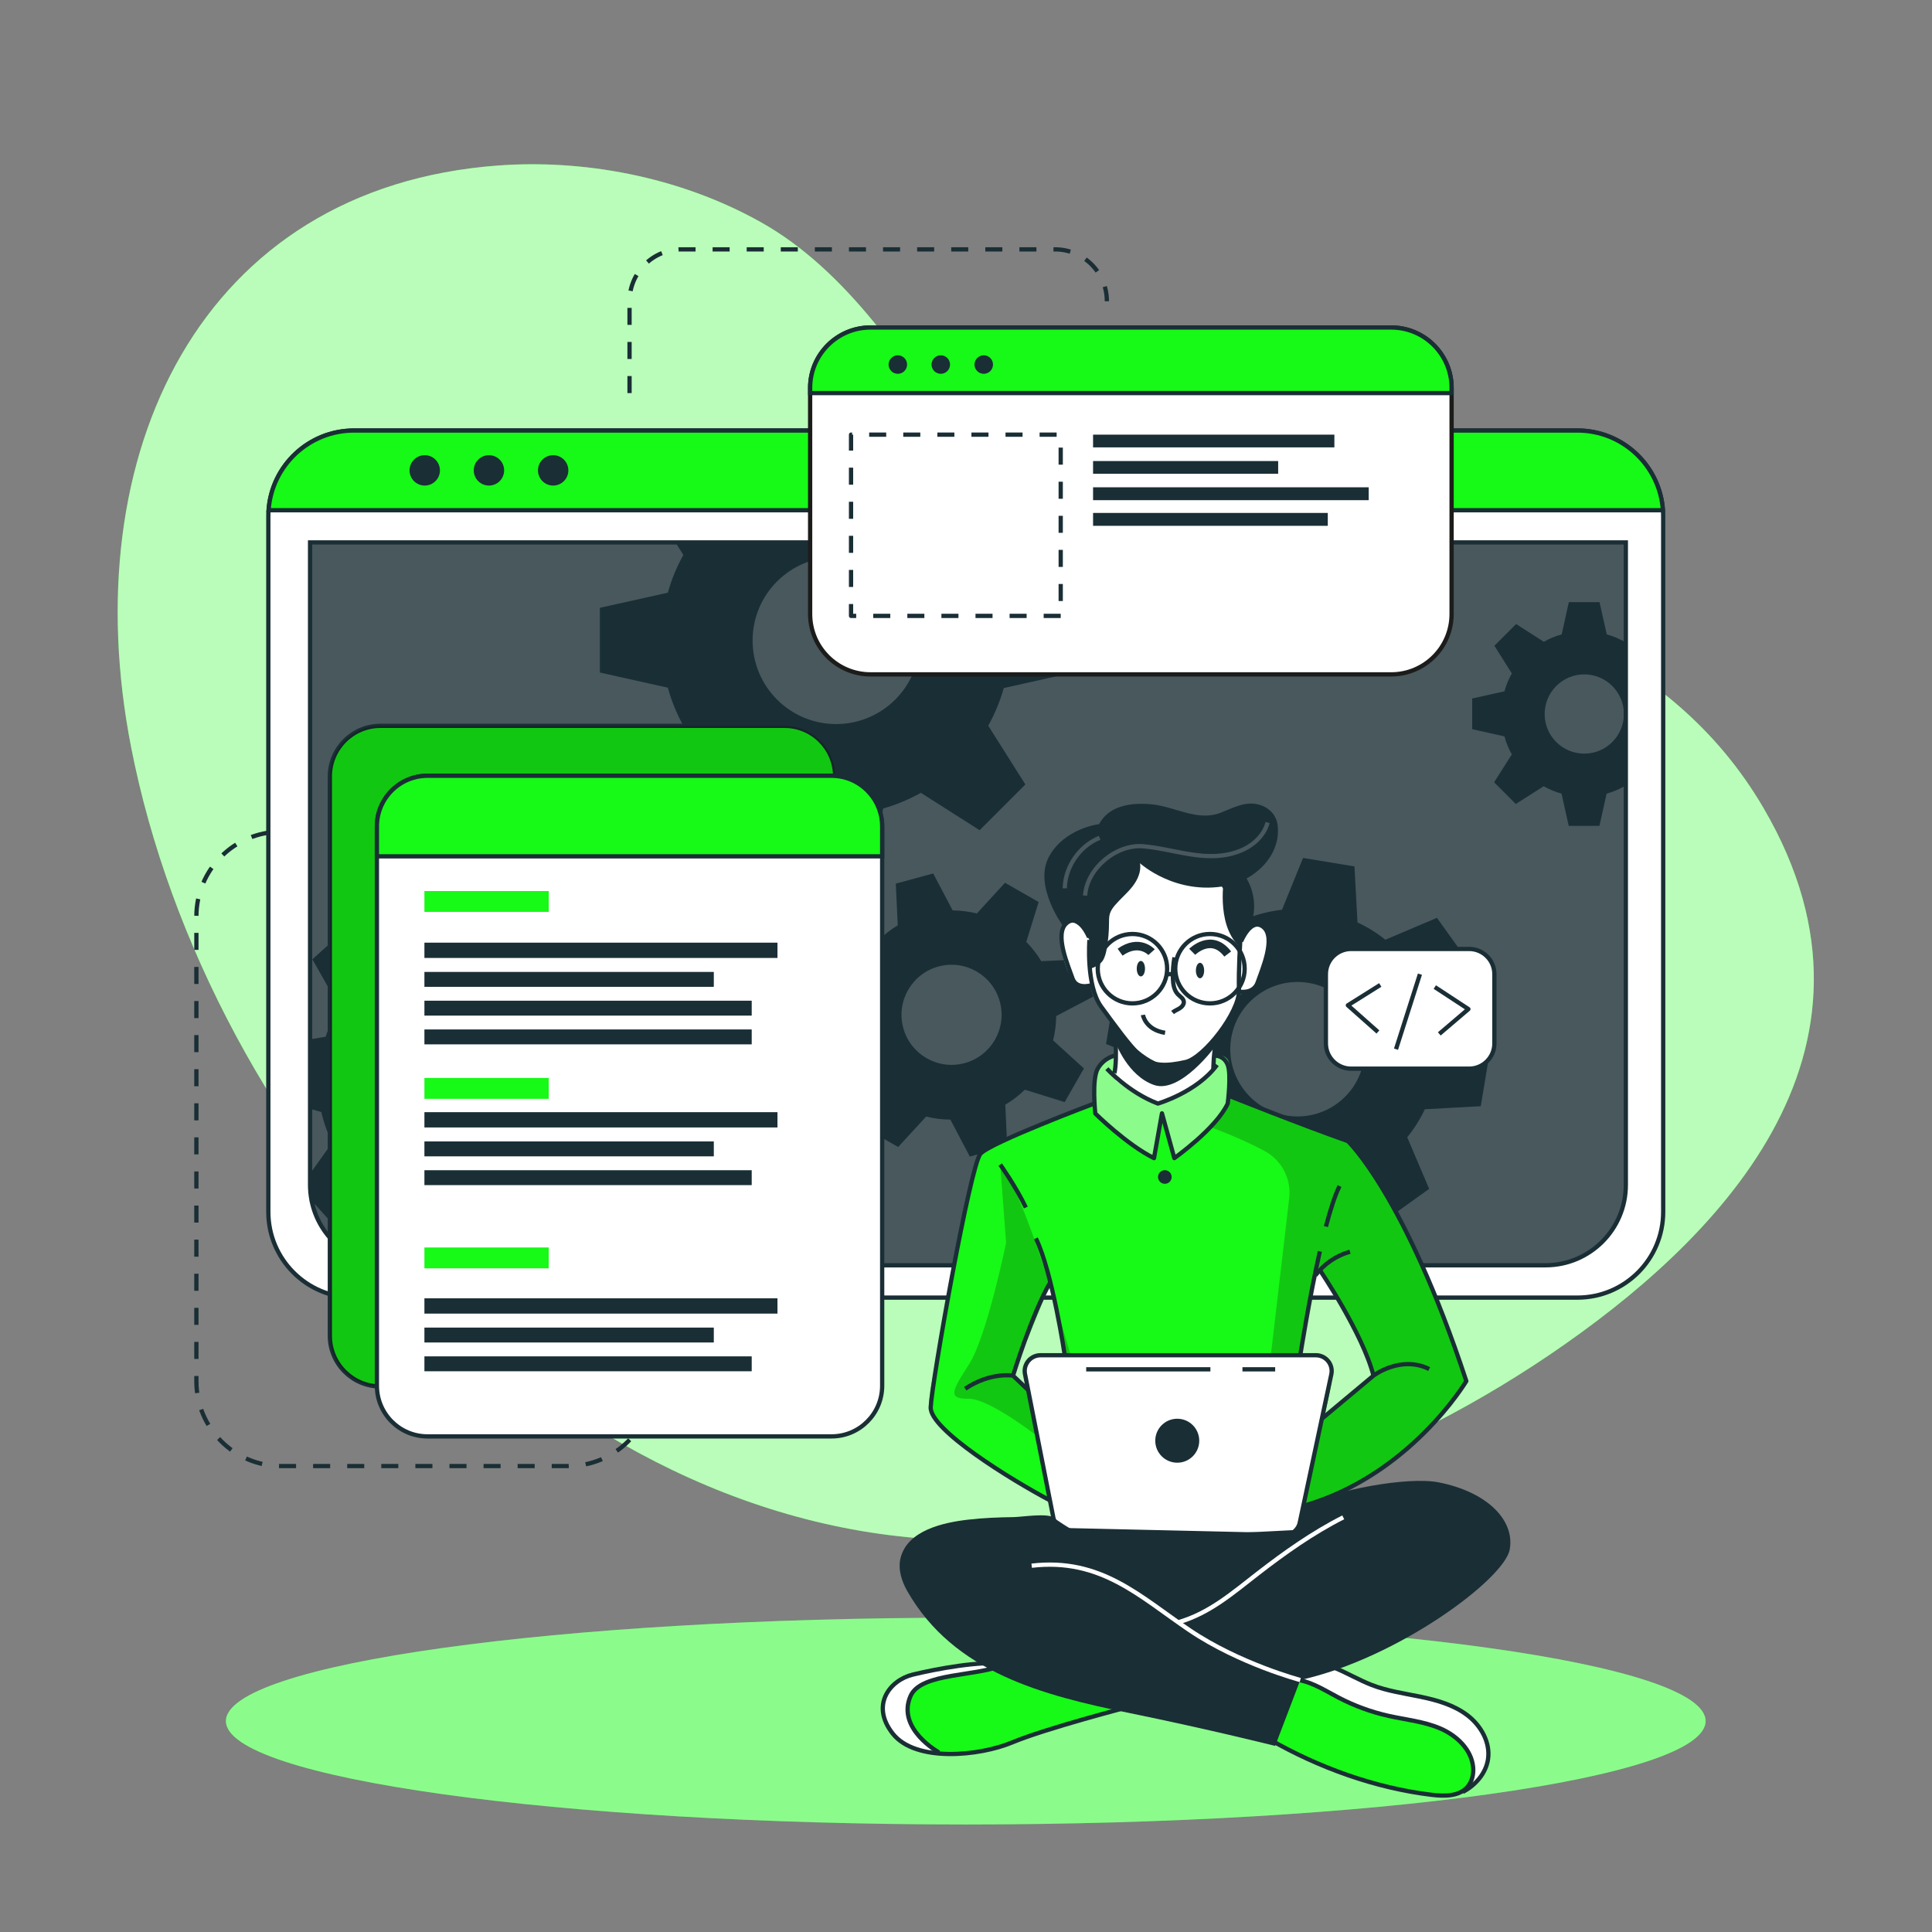 <svg xmlns:inkscape="http://www.inkscape.org/namespaces/inkscape" xmlns:sodipodi="http://sodipodi.sourceforge.net/DTD/sodipodi-0.dtd" xmlns="http://www.w3.org/2000/svg" xmlns:svg="http://www.w3.org/2000/svg" version="1.1" id="svg2" width="666.667" height="666.667" viewBox="0 0 666.667 666.667" sodipodi:docname="4136916.ai">
  <rect x="0" y="0" width="666.667" height="666.667" fill="#808080" stroke="none"/>
  <defs id="defs6">
    <clipPath clipPathUnits="userSpaceOnUse" id="clipPath16">
      <path d="M 0,500 H 500 V 0 H 0 Z" id="path14"/>
    </clipPath>
    <clipPath clipPathUnits="userSpaceOnUse" id="clipPath28">
      <path d="M 30.462,457.609 H 469.538 V 101.413 H 30.462 Z" id="path26"/>
    </clipPath>
    <clipPath clipPathUnits="userSpaceOnUse" id="clipPath44">
      <path d="M 0,500 H 500 V 0 H 0 Z" id="path42"/>
    </clipPath>
    <clipPath clipPathUnits="userSpaceOnUse" id="clipPath60">
      <path d="M 0,500 H 500 V 0 H 0 Z" id="path58"/>
    </clipPath>
    <clipPath clipPathUnits="userSpaceOnUse" id="clipPath72">
      <path d="M 58.478,81.365 H 441.522 V 27.838 H 58.478 Z" id="path70"/>
    </clipPath>
    <clipPath clipPathUnits="userSpaceOnUse" id="clipPath88">
      <path d="M 0,500 H 500 V 0 H 0 Z" id="path86"/>
    </clipPath>
    <clipPath clipPathUnits="userSpaceOnUse" id="clipPath108">
      <path d="M 80.26,359.725 H 420.877 V 172.594 H 80.26 Z" id="path106"/>
    </clipPath>
    <clipPath clipPathUnits="userSpaceOnUse" id="clipPath168">
      <path d="M 0,500 H 500 V 0 H 0 Z" id="path166"/>
    </clipPath>
    <clipPath clipPathUnits="userSpaceOnUse" id="clipPath184">
      <path d="M 85.389,312.23 H 216.186 V 141.216 H 85.389 Z" id="path182"/>
    </clipPath>
    <clipPath clipPathUnits="userSpaceOnUse" id="clipPath280">
      <path d="M 0,500 H 500 V 0 H 0 Z" id="path278"/>
    </clipPath>
    <clipPath clipPathUnits="userSpaceOnUse" id="clipPath328">
      <path d="m 282.677,229.181 h 35.94 v -28.857 h -35.94 z" id="path326"/>
    </clipPath>
    <clipPath clipPathUnits="userSpaceOnUse" id="clipPath344">
      <path d="m 313.333,218.382 h 66.252 V 107.928 h -66.252 z" id="path342"/>
    </clipPath>
    <clipPath clipPathUnits="userSpaceOnUse" id="clipPath360">
      <path d="m 247.043,198.649 h 30.825 v -71.472 h -30.825 z" id="path358"/>
    </clipPath>
    <clipPath clipPathUnits="userSpaceOnUse" id="clipPath432">
      <path d="m 280.341,287.753 h 48.352 v -20.014 h -48.352 z" id="path430"/>
    </clipPath>
    <clipPath clipPathUnits="userSpaceOnUse" id="clipPath448">
      <path d="M 275.074,283.802 H 285.21 V 269.617 H 275.074 Z" id="path446"/>
    </clipPath>
  </defs>
  <sodipodi:namedview id="namedview4" pagecolor="#ffffff" bordercolor="#000000" borderopacity="0.25" inkscape:showpageshadow="2" inkscape:pageopacity="0.0" inkscape:pagecheckerboard="0" inkscape:deskcolor="#d1d1d1"/>
  <g id="g8" inkscape:groupmode="layer" inkscape:label="4136916" transform="matrix(1.333,0,0,-1.333,0,666.667)">
    <g id="g10">
      <g id="g12" clip-path="url(#clipPath16)">
        <g id="g18" transform="translate(456.551,290.894)">
          <path d="m 0,0 c -48.744,83.474 -180.95,53.744 -207.955,94.349 -13.827,20.79 -29.296,44.889 -51.732,57.421 -21.39,11.947 -46.19,16.21 -67.812,14.627 -77.207,-5.651 -109.944,-74.731 -95.107,-150.59 19.792,-101.193 109.496,-204.56 216.064,-205.284 55.735,-0.377 108.947,19.545 150.688,47.711 0.313,0.21 0.625,0.421 0.935,0.633 C -13.22,-112.748 37.216,-63.731 0,0" style="fill:#17f917;fill-opacity:1;fill-rule:nonzero;stroke:none" id="path20"/>
        </g>
        <g id="g22">
          <g id="g24"/>
          <g id="g36">
            <g clip-path="url(#clipPath28)" opacity="0.7" id="g34">
              <g transform="translate(456.551,290.894)" id="g32">
                <path d="m 0,0 c -48.744,83.474 -180.95,53.744 -207.955,94.349 -13.827,20.79 -29.296,44.889 -51.732,57.421 -21.39,11.947 -46.19,16.21 -67.812,14.627 -77.207,-5.651 -109.944,-74.731 -95.107,-150.59 19.792,-101.193 109.496,-204.56 216.064,-205.284 55.735,-0.377 108.947,19.545 150.688,47.711 0.313,0.21 0.625,0.421 0.935,0.633 C -13.22,-112.748 37.216,-63.731 0,0" style="fill:#ffffff;fill-opacity:1;fill-rule:nonzero;stroke:none" id="path30"/>
              </g>
            </g>
          </g>
        </g>
      </g>
    </g>
    <g id="g38">
      <g id="g40" clip-path="url(#clipPath44)">
        <g id="g46" transform="translate(78.189,284.821)">
          <path d="m 0,0 h -5.419 c -12.113,0 -21.932,-9.819 -21.932,-21.932 v -120.342 c 0,-12.112 9.819,-21.932 21.932,-21.932 h 74.36 c 12.113,0 21.932,9.82 21.932,21.932" style="fill:none;stroke:#1a2e35;stroke-width:1.103;strokeLinecap:round;stroke-linejoin:round;stroke-miterlimit:10;stroke-dasharray:4.412;stroke-dashoffset:0;stroke-opacity:1" id="path48"/>
        </g>
        <g id="g50" transform="translate(162.964,398.371)">
          <path d="m 0,0 v 23.771 c 0,7.418 6.014,13.432 13.432,13.432 h 96.701 c 7.418,0 13.432,-6.014 13.432,-13.432" style="fill:none;stroke:#1a2e35;stroke-width:1.103;strokeLinecap:round;stroke-linejoin:round;stroke-miterlimit:10;stroke-dasharray:4.412;stroke-dashoffset:0;stroke-opacity:1" id="path52"/>
        </g>
      </g>
    </g>
    <g id="g54">
      <g id="g56" clip-path="url(#clipPath60)">
        <g id="g62" transform="translate(441.522,54.602)">
          <path d="m 0,0 c 0,-14.781 -85.747,-26.764 -191.521,-26.764 -105.775,0 -191.522,11.983 -191.522,26.764 0,14.781 85.747,26.764 191.522,26.764 C -85.747,26.764 0,14.781 0,0" style="fill:#17f917;fill-opacity:1;fill-rule:nonzero;stroke:none" id="path64"/>
        </g>
        <g id="g66">
          <g id="g68"/>
          <g id="g80">
            <g clip-path="url(#clipPath72)" opacity="0.5" id="g78">
              <g transform="translate(441.522,54.602)" id="g76">
                <path d="m 0,0 c 0,-14.781 -85.747,-26.764 -191.521,-26.764 -105.775,0 -191.522,11.983 -191.522,26.764 0,14.781 85.747,26.764 191.522,26.764 C -85.747,26.764 0,14.781 0,0" style="fill:#ffffff;fill-opacity:1;fill-rule:nonzero;stroke:none" id="path74"/>
              </g>
            </g>
          </g>
        </g>
      </g>
    </g>
    <g id="g82">
      <g id="g84" clip-path="url(#clipPath88)">
        <g id="g90" transform="translate(430.54,366.476)">
          <path d="m 0,0 v -180.06 c 0,-12.255 -9.939,-22.195 -22.194,-22.195 h -316.691 c -12.256,0 -22.195,9.94 -22.195,22.195 V 0 c 0,0.53 0.022,1.048 0.066,1.566 0.795,11.528 10.403,20.64 22.129,20.64 h 316.691 c 11.725,0 21.334,-9.112 22.128,-20.64 C -0.022,1.048 0,0.53 0,0" style="fill:#ffffff;fill-opacity:1;fill-rule:nonzero;stroke:none" id="path92"/>
        </g>
        <g id="g94" transform="translate(430.54,366.476)">
          <path d="m 0,0 v -180.06 c 0,-12.255 -9.939,-22.195 -22.194,-22.195 h -316.691 c -12.256,0 -22.195,9.94 -22.195,22.195 V 0 c 0,0.53 0.022,1.048 0.066,1.566 0.795,11.528 10.403,20.64 22.129,20.64 h 316.691 c 11.725,0 21.334,-9.112 22.128,-20.64 C -0.022,1.048 0,0.53 0,0 Z" style="fill:none;stroke:#1a2e35;stroke-width:1.103;strokeLinecap:round;stroke-linejoin:round;stroke-miterlimit:10;stroke-dasharray:none;stroke-opacity:1" id="path96"/>
        </g>
        <g id="g98" transform="translate(400.071,172.593)">
          <path d="m 0,0 h -299.011 c -11.488,0 -20.801,9.313 -20.801,20.8 V 187.131 H 20.8 V 20.8 C 20.8,9.313 11.487,0 0,0" style="fill:#1a2e35;fill-opacity:1;fill-rule:nonzero;stroke:none" id="path100"/>
        </g>
        <g id="g102">
          <g id="g104"/>
          <g id="g116">
            <g clip-path="url(#clipPath108)" opacity="0.2" id="g114">
              <g transform="translate(420.877,359.725)" id="g112">
                <path d="m 0,0 v -166.337 c 0,-11.483 -9.216,-20.794 -20.569,-20.794 h -299.479 c -11.353,0 -20.569,9.311 -20.569,20.794 V 0 Z" style="fill:#ffffff;fill-opacity:1;fill-rule:nonzero;stroke:none" id="path110"/>
              </g>
            </g>
          </g>
        </g>
        <g id="g118" transform="translate(430.474,368.042)">
          <path d="m 0,0 h -360.947 c 0.794,11.528 10.402,20.639 22.128,20.639 H -22.128 C -10.402,20.639 -0.794,11.528 0,0" style="fill:#17f917;fill-opacity:1;fill-rule:nonzero;stroke:none" id="path120"/>
        </g>
        <g id="g122" transform="translate(430.474,368.042)">
          <path d="m 0,0 h -360.947 c 0.794,11.528 10.402,20.639 22.128,20.639 H -22.128 C -10.402,20.639 -0.794,11.528 0,0 Z" style="fill:none;stroke:#1a2e35;stroke-width:1.103;strokeLinecap:butt;stroke-linejoin:miter;stroke-miterlimit:10;stroke-dasharray:none;stroke-opacity:1" id="path124"/>
        </g>
        <g id="g126" transform="translate(113.881,378.362)">
          <path d="m 0,0 c 0,-2.171 -1.76,-3.932 -3.931,-3.932 -2.172,0 -3.932,1.761 -3.932,3.932 0,2.171 1.76,3.931 3.932,3.931 C -1.76,3.931 0,2.171 0,0" style="fill:#1a2e35;fill-opacity:1;fill-rule:nonzero;stroke:none" id="path128"/>
        </g>
        <g id="g130" transform="translate(130.503,378.362)">
          <path d="m 0,0 c 0,-2.171 -1.76,-3.932 -3.931,-3.932 -2.172,0 -3.931,1.761 -3.931,3.932 0,2.171 1.759,3.931 3.931,3.931 C -1.76,3.931 0,2.171 0,0" style="fill:#1a2e35;fill-opacity:1;fill-rule:nonzero;stroke:none" id="path132"/>
        </g>
        <g id="g134" transform="translate(147.126,378.362)">
          <path d="m 0,0 c 0,-2.171 -1.76,-3.932 -3.931,-3.932 -2.172,0 -3.932,1.761 -3.932,3.932 0,2.171 1.76,3.931 3.932,3.931 C -1.76,3.931 0,2.171 0,0" style="fill:#1a2e35;fill-opacity:1;fill-rule:nonzero;stroke:none" id="path136"/>
        </g>
        <g id="g138" transform="translate(420.871,359.718)">
          <path d="m 0,0 v -166.327 c 0,-11.483 -9.311,-20.804 -20.805,-20.804 h -299.007 c -10.105,0 -18.521,7.214 -20.397,16.767 l -0.011,0.011 v 0.045 c -0.254,1.29 -0.386,2.625 -0.386,3.981 l 0,166.327 z" style="fill:none;stroke:#1a2e35;stroke-width:1.103;strokeLinecap:butt;stroke-linejoin:miter;stroke-miterlimit:10;stroke-dasharray:none;stroke-opacity:1" id="path140"/>
        </g>
        <g id="g142" transform="translate(410.112,305.036)">
          <path d="m 0,0 c -5.669,0 -10.259,4.589 -10.259,10.259 0,5.658 4.59,10.259 10.259,10.259 5.67,0 10.26,-4.601 10.26,-10.259 C 10.26,4.589 5.67,0 0,0 m 10.436,28.957 c -1.457,0.815 -3.011,1.456 -4.623,1.908 l -1.864,8.35 h -7.942 l -1.853,-8.35 c -1.622,-0.442 -3.177,-1.093 -4.633,-1.908 l -7.17,4.588 -5.615,-5.615 4.512,-7.17 c -0.828,-1.467 -1.468,-3.022 -1.909,-4.633 l -8.351,-1.853 V 6.332 l 8.351,-1.865 c 0.441,-1.632 1.081,-3.198 1.909,-4.666 l -4.589,-7.214 5.614,-5.615 7.215,4.589 c 1.456,-0.827 3.011,-1.467 4.633,-1.919 l 1.854,-8.34 h 7.942 l 1.863,8.34 c 1.612,0.452 3.166,1.103 4.622,1.919 l 0.365,-0.231 v 37.836 z" style="fill:#1a2e35;fill-opacity:1;fill-rule:nonzero;stroke:none" id="path144"/>
        </g>
        <g id="g146" transform="translate(216.449,312.688)">
          <path d="m 0,0 c -11.947,0 -21.632,9.685 -21.632,21.632 0,11.947 9.685,21.632 21.632,21.632 11.946,0 21.632,-9.685 21.632,-21.632 C 21.632,9.685 11.946,0 0,0 m 61.002,13.259 v 16.745 l -17.606,3.905 c -0.959,3.398 -2.305,6.685 -4.026,9.774 l 2.129,3.353 h -83.097 l 2.052,-3.265 c -1.732,-3.078 -3.078,-6.354 -4.016,-9.762 L -61.167,30.092 V 13.348 L -43.562,9.42 c 0.938,-3.43 2.284,-6.74 4.016,-9.839 l -9.675,-15.212 11.847,-11.836 15.201,9.674 c 3.089,-1.732 6.365,-3.089 9.774,-4.049 l 3.905,-17.583 H 8.251 l 3.938,17.583 c 3.398,0.96 6.663,2.328 9.741,4.049 l 15.212,-9.674 11.836,11.836 -9.608,15.212 c 1.709,3.088 3.067,6.354 4.026,9.751 z" style="fill:#1a2e35;fill-opacity:1;fill-rule:nonzero;stroke:none" id="path148"/>
        </g>
        <g id="g150" transform="translate(131.107,231.714)">
          <path d="m 0,0 c -6.354,7.06 -17.23,7.634 -24.291,1.279 -7.06,-6.353 -7.633,-17.23 -1.279,-24.29 6.354,-7.059 17.23,-7.622 24.29,-1.268 C 5.78,-17.926 6.354,-7.06 0,0 m 35.277,-20.749 0.706,13.281 -13.767,3.883 C 21.577,-0.86 20.628,1.798 19.393,4.313 L 27.71,15.995 18.797,25.89 6.332,18.841 c -2.383,1.489 -4.92,2.714 -7.59,3.629 l -2.383,14.12 -13.281,0.706 -3.839,-13.811 c -2.736,-0.607 -5.383,-1.555 -7.898,-2.802 L -40.33,29 l -9.906,-8.913 7.06,-12.476 c -1.522,-2.372 -2.736,-4.909 -3.64,-7.578 l -4.026,-0.662 V -18.62 l 2.923,-0.828 c 0.618,-2.746 1.566,-5.405 2.824,-7.92 l -5.747,-8.042 0.386,-6.894 v -0.045 l 0.011,-0.01 5.924,-6.575 12.487,7.049 c 2.382,-1.533 4.942,-2.768 7.611,-3.674 l 2.273,-13.556 v -0.012 l 0.11,-0.562 13.281,-0.707 0.353,1.269 v 0.012 l 3.486,12.531 c 2.758,0.617 5.405,1.555 7.942,2.802 l 11.649,-8.307 9.906,8.902 -7.038,12.488 c 1.501,2.371 2.714,4.908 3.596,7.567 z" style="fill:#1a2e35;fill-opacity:1;fill-rule:nonzero;stroke:none" id="path152"/>
        </g>
        <g id="g154" transform="translate(249.728,224.926)">
          <path d="m 0,0 c -6.912,-1.881 -14.033,2.199 -15.908,9.097 -1.881,6.912 2.2,14.034 9.097,15.908 C 0.101,26.886 7.222,22.806 9.097,15.908 10.978,8.996 6.898,1.875 0,0 m 22.873,5.885 c 0.516,2.055 0.783,4.169 0.806,6.29 l 9.548,5.02 -2.639,9.688 -10.777,-0.504 c -1.09,1.817 -2.394,3.502 -3.872,5.004 l 3.193,10.31 -8.703,4.986 -7.281,-7.945 c -2.049,0.502 -4.152,0.765 -6.27,0.799 l -5.041,9.556 -9.673,-2.632 0.51,-10.792 c -1.817,-1.091 -3.501,-2.395 -5.014,-3.869 l -10.314,3.183 -4.992,-8.689 7.987,-7.262 c -0.516,-2.055 -0.779,-4.158 -0.788,-6.273 l -9.566,-5.037 2.638,-9.688 10.792,0.511 c 1.076,-1.823 2.37,-3.505 3.858,-5.011 l -3.209,-10.257 8.704,-4.986 7.243,7.877 c 2.056,-0.517 4.159,-0.779 6.284,-0.792 l 5.027,-9.562 9.674,2.631 -0.425,9.219 -0.072,1.579 c 1.837,1.083 3.533,2.384 5.063,3.874 l 10.307,-3.204 4.258,7.445 0.728,1.259 z" style="fill:#1a2e35;fill-opacity:1;fill-rule:nonzero;stroke:none" id="path156"/>
        </g>
        <g id="g158" transform="translate(346.019,214.368)">
          <path d="m 0,0 c -7.82,-5.593 -18.697,-3.794 -24.29,4.026 -5.604,7.811 -3.795,18.687 4.016,24.28 7.82,5.604 18.697,3.795 24.29,-4.015 C 9.619,16.47 7.811,5.593 0,0 m 37.296,-0.596 2.207,13.293 -13.458,5.416 c -0.31,2.835 -0.96,5.616 -1.931,8.295 L 33.8,37.197 25.956,48.162 12.598,42.492 c -2.217,1.776 -4.633,3.276 -7.214,4.479 L 4.601,61.465 -8.703,63.661 -14.152,50.258 c -2.825,-0.331 -5.593,-0.982 -8.263,-1.942 l -10.821,9.685 -10.954,-7.843 5.681,-13.347 c -1.566,-1.963 -2.924,-4.059 -4.049,-6.288 -0.154,-0.308 -0.308,-0.618 -0.452,-0.926 L -57.493,28.791 -59.7,15.51 l 2.184,-0.882 11.274,-4.545 c 0.309,-2.813 0.949,-5.593 1.93,-8.263 l -9.685,-10.821 7.844,-10.954 13.358,5.692 c 2.206,-1.798 4.633,-3.309 7.203,-4.511 l 0.75,-14.429 13.293,-2.195 5.438,13.303 c 2.835,0.309 5.615,0.96 8.285,1.942 l 10.799,-9.697 10.964,7.854 -5.68,13.359 c 1.808,2.217 3.343,4.656 4.555,7.247 z" style="fill:#1a2e35;fill-opacity:1;fill-rule:nonzero;stroke:none" id="path160"/>
        </g>
      </g>
    </g>
    <g id="g162">
      <g id="g164" clip-path="url(#clipPath168)">
        <g id="g170" transform="translate(203.076,141.216)">
          <path d="m 0,0 h -104.577 c -7.241,0 -13.11,5.869 -13.11,13.109 v 144.795 c 0,7.241 5.869,13.11 13.11,13.11 H 0 c 7.24,0 13.11,-5.869 13.11,-13.11 V 13.109 C 13.11,5.869 7.24,0 0,0" style="fill:#17f917;fill-opacity:1;fill-rule:nonzero;stroke:none" id="path172"/>
        </g>
        <g id="g174" transform="translate(203.076,141.216)">
          <path d="m 0,0 h -104.577 c -7.241,0 -13.11,5.869 -13.11,13.109 v 144.795 c 0,7.241 5.869,13.11 13.11,13.11 H 0 c 7.24,0 13.11,-5.869 13.11,-13.11 V 13.109 C 13.11,5.869 7.24,0 0,0 Z" style="fill:none;stroke:#1a2e35;stroke-width:1.103;strokeLinecap:butt;stroke-linejoin:miter;stroke-miterlimit:10;stroke-dasharray:none;stroke-opacity:1" id="path176"/>
        </g>
        <g id="g178">
          <g id="g180"/>
          <g id="g192">
            <g clip-path="url(#clipPath184)" opacity="0.2" id="g190">
              <g transform="translate(203.076,141.216)" id="g188">
                <path d="m 0,0 h -104.577 c -7.241,0 -13.11,5.869 -13.11,13.109 v 144.795 c 0,7.241 5.869,13.11 13.11,13.11 H 0 c 7.24,0 13.11,-5.869 13.11,-13.11 V 13.109 C 13.11,5.869 7.24,0 0,0" style="fill:#000000;fill-opacity:1;fill-rule:nonzero;stroke:none" id="path186"/>
              </g>
            </g>
          </g>
        </g>
        <g id="g194" transform="translate(228.362,286.203)">
          <path d="m 0,0 v -144.794 c 0,-7.247 -5.869,-13.115 -13.116,-13.115 H -117.69 c -7.237,0 -13.105,5.868 -13.105,13.115 V 0 c 0,7.236 5.868,13.105 13.105,13.105 H -13.116 C -5.869,13.105 0,7.236 0,0" style="fill:#ffffff;fill-opacity:1;fill-rule:nonzero;stroke:none" id="path196"/>
        </g>
        <g id="g198" transform="translate(228.362,286.203)">
          <path d="m 0,0 v -144.794 c 0,-7.247 -5.869,-13.115 -13.116,-13.115 H -117.69 c -7.237,0 -13.105,5.868 -13.105,13.115 V 0 c 0,7.236 5.868,13.105 13.105,13.105 H -13.116 C -5.869,13.105 0,7.236 0,0 Z" style="fill:none;stroke:#1a2e35;stroke-width:1.103;strokeLinecap:round;stroke-linejoin:round;stroke-miterlimit:10;stroke-dasharray:none;stroke-opacity:1" id="path200"/>
        </g>
        <g id="g202" transform="translate(228.362,286.203)">
          <path d="M 0,0 V -7.754 H -130.795 V 0 c 0,7.236 5.868,13.105 13.105,13.105 H -13.116 C -5.869,13.105 0,7.236 0,0" style="fill:#17f917;fill-opacity:1;fill-rule:nonzero;stroke:none" id="path204"/>
        </g>
        <g id="g206" transform="translate(228.362,286.203)">
          <path d="M 0,0 V -7.754 H -130.795 V 0 c 0,7.236 5.868,13.105 13.105,13.105 H -13.116 C -5.869,13.105 0,7.236 0,0 Z" style="fill:none;stroke:#1a2e35;stroke-width:1.103;strokeLinecap:butt;stroke-linejoin:miter;stroke-miterlimit:10;stroke-dasharray:none;stroke-opacity:1" id="path208"/>
        </g>
        <path d="m 142.045,264.069 h -32.178 v 5.397 h 32.178 z" style="fill:#17f917;fill-opacity:1;fill-rule:nonzero;stroke:none" id="path210"/>
        <path d="m 142.045,215.681 h -32.178 v 5.397 h 32.178 z" style="fill:#17f917;fill-opacity:1;fill-rule:nonzero;stroke:none" id="path212"/>
        <path d="m 142.045,171.801 h -32.178 v 5.397 h 32.178 z" style="fill:#17f917;fill-opacity:1;fill-rule:nonzero;stroke:none" id="path214"/>
        <path d="m 201.258,252.145 h -91.392 v 3.959 h 91.392 z" style="fill:#1a2e35;fill-opacity:1;fill-rule:nonzero;stroke:none" id="path216"/>
        <path d="m 184.779,244.669 h -74.913 v 3.857 h 74.913 z" style="fill:#1a2e35;fill-opacity:1;fill-rule:nonzero;stroke:none" id="path218"/>
        <path d="m 194.589,237.221 h -84.723 v 3.857 h 84.723 z" style="fill:#1a2e35;fill-opacity:1;fill-rule:nonzero;stroke:none" id="path220"/>
        <path d="m 194.589,229.779 h -84.723 v 3.857 h 84.723 z" style="fill:#1a2e35;fill-opacity:1;fill-rule:nonzero;stroke:none" id="path222"/>
        <path d="m 201.258,208.266 h -91.392 v 3.958 h 91.392 z" style="fill:#1a2e35;fill-opacity:1;fill-rule:nonzero;stroke:none" id="path224"/>
        <path d="m 184.779,200.789 h -74.913 v 3.857 h 74.913 z" style="fill:#1a2e35;fill-opacity:1;fill-rule:nonzero;stroke:none" id="path226"/>
        <path d="m 194.589,193.341 h -84.723 v 3.857 h 84.723 z" style="fill:#1a2e35;fill-opacity:1;fill-rule:nonzero;stroke:none" id="path228"/>
        <path d="m 201.258,160.079 h -91.392 v 3.959 h 91.392 z" style="fill:#1a2e35;fill-opacity:1;fill-rule:nonzero;stroke:none" id="path230"/>
        <path d="m 184.779,152.604 h -74.913 v 3.857 h 74.913 z" style="fill:#1a2e35;fill-opacity:1;fill-rule:nonzero;stroke:none" id="path232"/>
        <path d="m 194.589,145.154 h -84.723 v 3.858 h 84.723 z" style="fill:#1a2e35;fill-opacity:1;fill-rule:nonzero;stroke:none" id="path234"/>
        <g id="g236" transform="translate(375.765,399.706)">
          <path d="m 0,0 v -58.52 c 0,-8.637 -6.993,-15.631 -15.631,-15.631 h -134.788 c -8.626,0 -15.631,6.994 -15.631,15.631 V 0 c 0,8.637 7.005,15.642 15.631,15.642 H -15.631 C -6.993,15.642 0,8.637 0,0" style="fill:#ffffff;fill-opacity:1;fill-rule:nonzero;stroke:none" id="path238"/>
        </g>
        <g id="g240" transform="translate(375.765,399.706)">
          <path d="m 0,0 v -58.52 c 0,-8.637 -6.993,-15.631 -15.631,-15.631 h -134.788 c -8.626,0 -15.631,6.994 -15.631,15.631 V 0 c 0,8.637 7.005,15.642 15.631,15.642 H -15.631 C -6.993,15.642 0,8.637 0,0 Z" style="fill:none;stroke:#1c1c1b;stroke-width:1.103;strokeLinecap:butt;stroke-linejoin:miter;stroke-miterlimit:10;stroke-dasharray:none;stroke-opacity:1" id="path242"/>
        </g>
        <g id="g244" transform="translate(375.765,399.706)">
          <path d="M 0,0 V -1.335 H -166.05 V 0 c 0,8.637 7.005,15.642 15.631,15.642 H -15.631 C -6.993,15.642 0,8.637 0,0" style="fill:#17f917;fill-opacity:1;fill-rule:nonzero;stroke:none" id="path246"/>
        </g>
        <g id="g248" transform="translate(375.765,399.706)">
          <path d="M 0,0 V -1.335 H -166.05 V 0 c 0,8.637 7.005,15.642 15.631,15.642 H -15.631 C -6.993,15.642 0,8.637 0,0 Z" style="fill:none;stroke:#1a2e35;stroke-width:1.103;strokeLinecap:butt;stroke-linejoin:miter;stroke-miterlimit:10;stroke-dasharray:none;stroke-opacity:1" id="path250"/>
        </g>
        <g id="g252" transform="translate(234.109,404.063)">
          <path d="m 0,0 c -0.935,-0.935 -2.451,-0.935 -3.386,0 -0.935,0.935 -0.935,2.451 0,3.386 0.935,0.935 2.451,0.935 3.386,0 C 0.935,2.451 0.935,0.935 0,0" style="fill:#1a2e35;fill-opacity:1;fill-rule:nonzero;stroke:none" id="path254"/>
        </g>
        <g id="g256" transform="translate(245.228,404.063)">
          <path d="m 0,0 c -0.935,-0.935 -2.451,-0.935 -3.386,0 -0.935,0.935 -0.935,2.451 0,3.386 0.935,0.935 2.451,0.935 3.386,0 C 0.935,2.451 0.935,0.935 0,0" style="fill:#1a2e35;fill-opacity:1;fill-rule:nonzero;stroke:none" id="path258"/>
        </g>
        <g id="g260" transform="translate(256.349,404.063)">
          <path d="m 0,0 c -0.935,-0.935 -2.451,-0.935 -3.386,0 -0.934,0.935 -0.934,2.451 0,3.386 0.935,0.935 2.451,0.935 3.386,0 C 0.936,2.451 0.936,0.935 0,0" style="fill:#1a2e35;fill-opacity:1;fill-rule:nonzero;stroke:none" id="path262"/>
        </g>
        <path d="m 274.581,340.692 h -54.278 v 46.918 h 54.278 z" style="fill:none;stroke:#1a2e35;stroke-width:1.103;strokeLinecap:round;stroke-linejoin:round;stroke-miterlimit:10;stroke-dasharray:4.412;stroke-dashoffset:0;stroke-opacity:1" id="path264"/>
        <path d="m 345.423,384.315 h -62.468 v 3.295 h 62.468 z" style="fill:#1a2e35;fill-opacity:1;fill-rule:nonzero;stroke:none" id="path266"/>
        <path d="m 330.872,377.482 h -47.917 v 3.295 h 47.917 z" style="fill:#1a2e35;fill-opacity:1;fill-rule:nonzero;stroke:none" id="path268"/>
        <path d="m 354.309,370.649 h -71.354 v 3.334 h 71.354 z" style="fill:#1a2e35;fill-opacity:1;fill-rule:nonzero;stroke:none" id="path270"/>
        <path d="m 343.714,364.011 h -60.759 v 3.334 h 60.759 z" style="fill:#1a2e35;fill-opacity:1;fill-rule:nonzero;stroke:none" id="path272"/>
      </g>
    </g>
    <g id="g274">
      <g id="g276" clip-path="url(#clipPath280)">
        <g id="g282" transform="translate(296.863,59.534)">
          <path d="m 0,0 c 0,0 -29.001,-8.317 -33.049,-9.751 -3.684,-1.302 -13.667,-4.799 -21.158,-3.718 -0.739,0.111 -1.456,0.265 -2.14,0.464 -7.589,2.261 -10.998,4.368 -11.99,9.145 -1.004,4.787 2.779,8.284 6.42,10.535 3.64,2.25 23.386,4.599 23.386,4.599 l 4.765,-1.401 h 0.011 z" style="fill:#17f917;fill-opacity:1;fill-rule:nonzero;stroke:none" id="path284"/>
        </g>
        <g id="g286" transform="translate(242.657,46.065)">
          <path d="m 0,0 c -0.739,0.11 -1.456,0.265 -2.14,0.464 -7.589,2.261 -10.998,4.368 -11.991,9.144 -1.004,4.788 2.78,8.285 6.42,10.536 3.64,2.25 23.386,4.599 23.386,4.599 l 4.766,-1.401 C 16.127,21.356 0.044,20.253 -3.464,18.234 -6.972,16.216 -8.67,12.41 -6.597,7.27 -5.494,4.534 -2.537,1.887 0,0" style="fill:#ffffff;fill-opacity:1;fill-rule:nonzero;stroke:none" id="path288"/>
        </g>
        <g id="g290" transform="translate(292.5,58.352)">
          <path d="m 0,0 c 0,0 -21.78,-5.644 -30.416,-9.256 -8.636,-3.611 -25.114,-5.191 -30.983,2.258 -5.869,7.449 -0.677,13.857 5.192,15.28 5.869,1.424 17.737,3.681 24.218,2.779" style="fill:none;stroke:#1a2e35;stroke-width:1.103;strokeLinecap:round;stroke-linejoin:round;stroke-miterlimit:10;stroke-dasharray:none;stroke-opacity:1" id="path292"/>
        </g>
        <g id="g294" transform="translate(243.094,46.462)">
          <path d="m 0,0 c 0,0 -11.082,6.076 -7.402,14.593 2.715,6.285 17.499,4.923 24.819,8.358" style="fill:none;stroke:#1a2e35;stroke-width:1.103;strokeLinecap:round;stroke-linejoin:round;stroke-miterlimit:10;stroke-dasharray:none;stroke-opacity:1" id="path296"/>
        </g>
        <g id="g298" transform="translate(385.188,44.72)">
          <path d="m 0,0 c -0.297,-2.967 -1.346,-5.813 -4.346,-7.578 -1.997,-1.181 -4.842,-1.886 -8.913,-1.842 -10.171,0.132 -29.287,7.401 -29.287,7.401 l -17.903,9.895 9.309,14.738 2.549,4.037 6.585,-1.478 c 0,0 5.449,-3.089 10.932,-5.548 5.482,-2.461 18.786,-2.979 23.474,-6.773 C -2.912,9.067 0.508,4.942 0,0" style="fill:#17f917;fill-opacity:1;fill-rule:nonzero;stroke:none" id="path300"/>
        </g>
        <g id="g302" transform="translate(385.188,44.72)">
          <path d="m 0,0 c -0.297,-2.967 -1.346,-5.813 -4.346,-7.578 0.563,2.306 1.026,5.493 -0.508,8.935 -1.985,4.49 -8.504,8.45 -17.064,9.112 -8.55,0.662 -15.113,4.666 -18.544,6.453 -2.68,1.39 -8.328,4.424 -10.678,5.692 l 2.549,4.037 6.585,-1.478 c 0,0 5.449,-3.089 10.932,-5.548 5.482,-2.461 18.786,-2.979 23.474,-6.773 C -2.912,9.067 0.508,4.942 0,0" style="fill:#ffffff;fill-opacity:1;fill-rule:nonzero;stroke:none" id="path304"/>
        </g>
        <g id="g306" transform="translate(328.706,49.822)">
          <path d="m 0,0 c 12.745,-7.302 27.321,-12.559 41.904,-14.314 3.256,-0.393 7.046,-0.448 9.228,2.001 1.216,1.364 1.66,3.293 1.504,5.115 C 52.24,-2.603 48.377,1.042 44.139,2.863 39.9,4.685 35.22,5.12 30.719,6.129 26.237,7.134 21.887,8.726 17.814,10.85 14.579,12.538 11.446,14.589 7.876,15.345 4.305,16.101 0.052,15.184 -1.853,12.07" style="fill:none;stroke:#1a2e35;stroke-width:1.103;strokeLinecap:round;stroke-linejoin:round;stroke-miterlimit:10;stroke-dasharray:none;stroke-opacity:1" id="path308"/>
        </g>
        <g id="g310" transform="translate(378.644,36.261)">
          <path d="m 0,0 c 3.295,1.691 6,4.797 6.549,8.46 0.649,4.332 -1.819,8.686 -5.295,11.352 -3.477,2.665 -7.819,3.916 -12.108,4.807 -4.29,0.892 -8.675,1.49 -12.756,3.085 -6.274,2.45 -12.46,7.292 -18.97,5.565" style="fill:none;stroke:#1a2e35;stroke-width:1.103;strokeLinecap:round;stroke-linejoin:round;stroke-miterlimit:10;stroke-dasharray:none;stroke-opacity:1" id="path312"/>
        </g>
        <g id="g314" transform="translate(343.227,133.74)">
          <path d="m 0,0 c -1.048,-0.54 3.012,10.712 1.081,13.26 -1.931,2.559 -7.71,2.305 -7.71,2.305 l 0.496,3.078 c 0.067,0.342 3.431,17.594 3.431,17.594 l 1.136,1.357 c 0,0 11.781,-20.198 13.888,-27.313 C 12.322,10.281 -0.519,0 0,0 m -76.158,14.87 c -2.229,-1.577 -1.037,-7.699 -1.037,-7.699 l -3.795,3.342 9.52,23.408 4.06,-17.97 c 0,0 -6.52,0.486 -8.748,-1.081 m 81.84,56.126 -30.292,11.527 -0.375,0.144 c 0,0 0.11,0.806 0.199,1.975 0.187,2.416 0.286,6.353 -0.85,7.688 -1.687,1.975 -6.475,0.32 -11.141,2.46 -4.666,2.141 -13.304,-1.687 -13.304,-1.687 0,0 -6.232,1.147 -8.979,-3.354 -1.401,-3.629 -0.916,-9.034 -0.916,-9.034 0,0 -0.198,-0.077 -0.573,-0.21 -3.607,-1.346 -23.243,-8.736 -27.401,-11.704 -4.59,-3.254 -9.664,-36.623 -11.296,-46.418 -1.633,-9.807 -4.534,-18.632 -3.056,-22.007 1.468,-3.365 22.57,-19.614 34.704,-23.806 12.134,-4.203 55.188,-2.967 55.188,-2.967 0,0 0.706,0.188 1.953,0.585 7.28,2.338 33.115,11.968 46.815,34.681 0,0 -13.27,43.528 -30.676,62.127" style="fill:#17f917;fill-opacity:1;fill-rule:nonzero;stroke:none" id="path316"/>
        </g>
        <g id="g318" transform="translate(291.715,277.746)">
          <path d="m 0,0 -15.633,-16.599 c 0,0 -2.156,-1.905 -1.3,-6.72 0.858,-4.816 2.853,-8.952 4.36,-9.273 1.508,-0.321 3.62,-0.324 3.62,-0.324 0,0 3.35,-7.261 5.724,-10.114 0,0 0.827,-11.206 0.385,-14.318 0,0 5.617,-4.907 10.907,-5.53 5.291,-0.624 13.465,7.482 13.465,7.482 l 2.027,9.923 c 0,0 4.796,7.281 5.123,9.218 0.327,1.939 2.519,1.442 3.596,2.398 1.078,0.955 3.572,5.232 3.984,9.272 0.411,4.04 0.44,8.681 -4.253,7.318 -4.067,1.093 -1.521,9.69 -1.521,9.69 l -7.146,6.305 z" style="fill:#ffffff;fill-opacity:1;fill-rule:nonzero;stroke:none" id="path320"/>
        </g>
        <g id="g322">
          <g id="g324"/>
          <g id="g336">
            <g clip-path="url(#clipPath328)" opacity="0.5" id="g334">
              <g transform="translate(318.616,216.264)" id="g332">
                <path d="m 0,0 c -0.242,-0.64 -0.507,-1.246 -0.805,-1.809 -2.581,-4.865 -13.822,-14.13 -13.822,-14.13 l -3.397,10.446 -1.865,-10.446 c -3.751,1.632 -15.189,11.549 -15.189,11.549 0,0 -0.387,0.926 -0.86,2.371 0.375,0.133 0.573,0.21 0.573,0.21 0,0 -0.486,5.406 0.916,9.035 2.746,4.501 8.978,3.353 8.978,3.353 0,0 8.638,3.828 13.304,1.688 4.666,-2.14 9.454,-0.486 11.142,-2.46 1.687,-1.975 0.65,-9.663 0.65,-9.663 z" style="fill:#ffffff;fill-opacity:1;fill-rule:nonzero;stroke:none" id="path330"/>
              </g>
            </g>
          </g>
        </g>
        <g id="g338">
          <g id="g340"/>
          <g id="g352">
            <g clip-path="url(#clipPath344)" opacity="0.2" id="g350">
              <g transform="translate(343.227,133.74)" id="g348">
                <path d="m 0,0 c -1.048,-0.54 3.012,10.712 1.081,13.26 -1.931,2.559 -7.71,2.305 -7.71,2.305 l 0.496,3.078 c 0.067,0.342 3.431,17.594 3.431,17.594 l 1.136,1.357 c 0,0 11.781,-20.198 13.888,-27.313 C 12.322,10.281 -0.519,0 0,0 m 5.682,70.996 -30.292,11.527 -0.375,0.144 c 0,0 0.11,0.806 0.199,1.975 l -0.629,-3.927 -4.479,-6.089 c 0,0 7.575,-2.733 13.977,-6.161 4.451,-2.383 7.009,-7.23 6.422,-12.245 l -5.584,-47.747 -2.283,-27.115 6.905,-7.17 c 7.28,2.338 33.115,11.968 46.815,34.681 0,0 -13.27,43.528 -30.676,62.127" style="fill:#000000;fill-opacity:1;fill-rule:nonzero;stroke:none" id="path346"/>
              </g>
            </g>
          </g>
        </g>
        <g id="g354">
          <g id="g356"/>
          <g id="g368">
            <g clip-path="url(#clipPath360)" opacity="0.2" id="g366">
              <g transform="translate(266.031,140.911)" id="g364">
                <path d="M 0,0 -3.795,3.342 5.726,26.75 9.785,8.78 c 0,0 -6.519,0.486 -8.748,-1.081 C -1.191,6.122 0,0 0,0 M 11.837,6.089 7.126,21.83 c 0,0 -8.444,28.804 -14.236,35.908 l 1.522,-20.257 c 0,0 -4.969,-24.2 -9.568,-31.392 -4.6,-7.182 -5.593,-8.98 0,-8.98 5.603,0 19.194,-10.843 19.194,-10.843 l -1.049,9.046 z" style="fill:#000000;fill-opacity:1;fill-rule:nonzero;stroke:none" id="path362"/>
              </g>
            </g>
          </g>
        </g>
        <g id="g370" transform="translate(288.485,234.716)">
          <path d="M 0,0 C 0,0 0.869,-8.487 0,-12.365" style="fill:none;stroke:#1a2e35;stroke-width:1.103;strokeLinecap:round;stroke-linejoin:round;stroke-miterlimit:10;stroke-dasharray:none;stroke-opacity:1" id="path372"/>
        </g>
        <g id="g374" transform="translate(314.108,223.487)">
          <path d="M 0,0 C 0,0 -0.05,4.136 0.944,8.109" style="fill:none;stroke:#1a2e35;stroke-width:1.103;strokeLinecap:round;stroke-linejoin:round;stroke-miterlimit:10;stroke-dasharray:none;stroke-opacity:1" id="path376"/>
        </g>
        <g id="g378" transform="translate(316.382,271.418)">
          <path d="M 0,0 C 0,0 5.136,-6.452 4.872,-11.324 4.609,-16.196 4.214,-21.99 4.346,-27.652 4.478,-33.314 -4.74,-45.165 -9.48,-46.218 c -4.741,-1.053 -8.823,-1.317 -11.851,1.712 -3.028,3.028 -6.058,7.242 -10.008,12.64 -3.95,5.4 -3.028,17.25 -3.028,17.25" style="fill:none;stroke:#1a2e35;stroke-width:1.103;strokeLinecap:round;stroke-linejoin:round;stroke-miterlimit:10;stroke-dasharray:none;stroke-opacity:1" id="path380"/>
        </g>
        <g id="g382" transform="translate(304.022,252.286)">
          <path d="m 0,0 c -0.314,-1.77 -0.448,-3.57 -0.4,-5.367 0.04,-1.504 0.263,-3.13 1.317,-4.204 0.567,-0.578 1.392,-1.042 1.5,-1.845 0.096,-0.713 -0.449,-1.36 -1.056,-1.748 -0.605,-0.388 -1.308,-0.628 -1.85,-1.1" style="fill:none;stroke:#1a2e35;stroke-width:1.103;strokeLinecap:round;stroke-linejoin:round;stroke-miterlimit:10;stroke-dasharray:none;stroke-opacity:1" id="path384"/>
        </g>
        <g id="g386" transform="translate(295.866,237.397)">
          <path d="M 0,0 C 0,0 0.594,-3.827 5.727,-4.628" style="fill:none;stroke:#1a2e35;stroke-width:1.103;strokeLinecap:round;stroke-linejoin:round;stroke-miterlimit:10;stroke-dasharray:none;stroke-opacity:1" id="path388"/>
        </g>
        <g id="g390" transform="translate(296.4,249.368)">
          <path d="m 0,0 c 0,-1.106 -0.479,-2.002 -1.068,-2.002 -0.59,0 -1.068,0.896 -1.068,2.002 0,1.106 0.478,2.003 1.068,2.003 C -0.479,2.003 0,1.106 0,0" style="fill:#1a2e35;fill-opacity:1;fill-rule:nonzero;stroke:none" id="path392"/>
        </g>
        <g id="g394" transform="translate(311.71,248.887)">
          <path d="m 0,0 c 0,-1.106 -0.479,-2.003 -1.068,-2.003 -0.59,0 -1.069,0.897 -1.069,2.003 0,1.106 0.479,2.002 1.069,2.002 C -0.479,2.002 0,1.106 0,0" style="fill:#1a2e35;fill-opacity:1;fill-rule:nonzero;stroke:none" id="path396"/>
        </g>
        <g id="g398" transform="translate(308.621,253.735)">
          <path d="M 0,0 C 0,0 4.978,4.978 9.189,-0.575" style="fill:none;stroke:#1a2e35;stroke-width:2.206;strokeLinecap:round;stroke-linejoin:round;stroke-miterlimit:10;stroke-dasharray:none;stroke-opacity:1" id="path400"/>
        </g>
        <g id="g402" transform="translate(298.091,253.64)">
          <path d="M 0,0 C 0,0 -3.158,3.542 -8.137,0" style="fill:none;stroke:#1a2e35;stroke-width:2.206;strokeLinecap:round;stroke-linejoin:round;stroke-miterlimit:10;stroke-dasharray:none;stroke-opacity:1" id="path404"/>
        </g>
        <g id="g406" transform="translate(288.871,230.052)">
          <path d="m 0,0 c 0,0 3.049,-8.404 9.858,-10.787 6.81,-2.384 15.851,9.986 15.851,9.986 l -0.473,1.609 c 0,0 -5.924,-7.698 -12.514,-6.385 C 6.131,-4.265 -0.386,4.664 -0.386,4.664 Z" style="fill:#1a2e35;fill-opacity:1;fill-rule:nonzero;stroke:none" id="path408"/>
        </g>
        <g id="g410" transform="translate(282.762,245.154)">
          <path d="m 0,0 c 0,0 -4.059,-1.434 -5.138,1.729 -1.08,3.164 -4.78,11.489 -1.542,14.264 3.238,2.775 5.84,-3.664 5.84,-3.664" style="fill:none;stroke:#1a2e35;stroke-width:1.103;strokeLinecap:round;stroke-linejoin:round;stroke-miterlimit:10;stroke-dasharray:none;stroke-opacity:1" id="path412"/>
        </g>
        <g id="g414" transform="translate(320.72,243.43)">
          <path d="M 0,0 C 0,0 3.772,-0.759 4.853,2.404 5.932,5.567 9.632,13.893 6.394,16.668 3.156,19.443 0.555,13.004 0.555,13.004" style="fill:none;stroke:#1a2e35;stroke-width:1.103;strokeLinecap:round;stroke-linejoin:round;stroke-miterlimit:10;stroke-dasharray:none;stroke-opacity:1" id="path416"/>
        </g>
        <g id="g418" transform="translate(281.922,249.368)">
          <path d="m 0,0 c 1.124,0.051 2.969,1.147 3.562,2.104 0.591,0.958 0.842,2.083 1.035,3.192 0.368,2.124 0.556,4.279 0.564,6.434 0.003,0.843 -0.019,1.702 0.226,2.508 0.257,0.839 0.788,1.565 1.357,2.232 1.417,1.66 3.122,3.063 4.47,4.78 1.347,1.717 2.336,3.892 1.973,6.043 0,0 9.205,-8.414 22.473,-5.812 7.144,1.401 14,7.67 13.165,15.549 -0.297,2.804 -2.357,4.82 -5.033,5.486 -3.531,0.878 -6.704,-1.005 -9.903,-2.211 -5.833,-2.2 -11.54,1.577 -17.433,2.211 -5.04,0.542 -11.226,-0.083 -13.85,-5.094 0,0 -9.052,-1.063 -13.017,-8.498 -3.966,-7.435 3.572,-17.728 3.572,-17.728 0,0 3.033,3.673 6.932,-3.762 z" style="fill:#1a2e35;fill-opacity:1;fill-rule:nonzero;stroke:none" id="path420"/>
        </g>
        <g id="g422" transform="translate(316.952,273.319)">
          <path d="m 0,0 c 0,0 -2.341,-12.198 3.768,-18.105 0,0 1.336,3.667 2.692,4.562 0,0 3.399,6.445 -1.07,13.543 C 0.921,7.099 0,0 0,0" style="fill:#1a2e35;fill-opacity:1;fill-rule:nonzero;stroke:none" id="path424"/>
        </g>
        <g id="g426">
          <g id="g428"/>
          <g id="g440">
            <g clip-path="url(#clipPath432)" opacity="0.2" id="g438">
              <g transform="translate(328.142,287.201)" id="g436">
                <path d="m 0,0 c -0.903,-3.362 -3.746,-5.963 -6.97,-7.276 -8.48,-3.454 -16.717,0.377 -25.207,1.127 -6.939,0.613 -14.588,-5.639 -15.072,-12.762" style="fill:none;stroke:#ffffff;stroke-width:1.103;strokeLinecap:round;stroke-linejoin:round;stroke-miterlimit:10;stroke-dasharray:none;stroke-opacity:1" id="path434"/>
              </g>
            </g>
          </g>
        </g>
        <g id="g442">
          <g id="g444"/>
          <g id="g456">
            <g clip-path="url(#clipPath448)" opacity="0.2" id="g454">
              <g transform="translate(275.626,270.169)" id="g452">
                <path d="M 0,0 C 0.128,5.608 3.833,10.975 9.032,13.082" style="fill:none;stroke:#ffffff;stroke-width:1.103;strokeLinecap:round;stroke-linejoin:round;stroke-miterlimit:10;stroke-dasharray:none;stroke-opacity:1" id="path450"/>
              </g>
            </g>
          </g>
        </g>
        <g id="g458" transform="translate(286.529,223.487)">
          <path d="m 0,0 c 0,0 5.587,-6.156 13.206,-9.034 0,0 10.15,2.943 15.317,10.021" style="fill:none;stroke:#1a2e35;stroke-width:1.103;strokeLinecap:round;stroke-linejoin:round;stroke-miterlimit:10;stroke-dasharray:none;stroke-opacity:1" id="path460"/>
        </g>
        <g id="g462" transform="translate(302.13,249.368)">
          <path d="m 0,0 c 0,-4.961 -4.021,-8.983 -8.982,-8.983 -4.962,0 -8.984,4.022 -8.984,8.983 0,4.961 4.022,8.983 8.984,8.983 C -4.021,8.983 0,4.961 0,0 Z" style="fill:none;stroke:#1a2e35;stroke-width:1.103;strokeLinecap:round;stroke-linejoin:round;stroke-miterlimit:10;stroke-dasharray:none;stroke-opacity:1" id="path464"/>
        </g>
        <g id="g466" transform="translate(322.199,249.368)">
          <path d="m 0,0 c 0,-4.961 -4.022,-8.983 -8.983,-8.983 -4.961,0 -8.983,4.022 -8.983,8.983 0,4.961 4.022,8.983 8.983,8.983 C -4.022,8.983 0,4.961 0,0 Z" style="fill:none;stroke:#1a2e35;stroke-width:1.103;strokeLinecap:round;stroke-linejoin:round;stroke-miterlimit:10;stroke-dasharray:none;stroke-opacity:1" id="path468"/>
        </g>
        <g id="g470" transform="translate(288.485,226.838)">
          <path d="m 0,0 c 0,0 -2.731,-0.553 -4.321,-3.351 -1.59,-2.797 -0.631,-11.609 -0.631,-11.609 0,0 8.207,-8.122 15.196,-11.549 l 2.062,11.594 3.2,-11.594 c 0,0 10.823,7.655 13.819,14.124 0,0 0.978,7.544 0,10.022 C 28.349,0.114 26.095,0 26.095,0" style="fill:none;stroke:#1a2e35;stroke-width:1.103;strokeLinecap:round;stroke-linejoin:round;stroke-miterlimit:10;stroke-dasharray:none;stroke-opacity:1" id="path472"/>
        </g>
        <g id="g474" transform="translate(275.626,149.303)">
          <path d="M 0,0 C 0,0 -3.204,21.495 -7.475,30.265" style="fill:none;stroke:#1a2e35;stroke-width:1.103;strokeLinecap:round;stroke-linejoin:round;stroke-miterlimit:10;stroke-dasharray:none;stroke-opacity:1" id="path476"/>
        </g>
        <g id="g478" transform="translate(258.921,198.649)">
          <path d="M 0,0 C 0,0 4.056,-5.685 6.64,-11.111" style="fill:none;stroke:#1a2e35;stroke-width:1.103;strokeLinecap:round;stroke-linejoin:round;stroke-miterlimit:10;stroke-dasharray:none;stroke-opacity:1" id="path480"/>
        </g>
        <g id="g482" transform="translate(343.228,182.602)">
          <path d="M 0,0 C 1.129,4.282 2.329,8.039 3.528,10.492" style="fill:none;stroke:#1a2e35;stroke-width:1.103;strokeLinecap:round;stroke-linejoin:round;stroke-miterlimit:10;stroke-dasharray:none;stroke-opacity:1" id="path484"/>
        </g>
        <g id="g486" transform="translate(336.596,149.303)">
          <path d="M 0,0 C 0,0 2.314,14.735 5.069,26.881" style="fill:none;stroke:#1a2e35;stroke-width:1.103;strokeLinecap:round;stroke-linejoin:round;stroke-miterlimit:10;stroke-dasharray:none;stroke-opacity:1" id="path488"/>
        </g>
        <g id="g490" transform="translate(340.521,169.982)">
          <path d="M 0,0 C 2.205,2.942 5.4,5.128 8.942,6.114" style="fill:none;stroke:#1a2e35;stroke-width:1.103;strokeLinecap:round;stroke-linejoin:round;stroke-miterlimit:10;stroke-dasharray:none;stroke-opacity:1" id="path492"/>
        </g>
        <g id="g494" transform="translate(318.245,216.408)">
          <path d="m 0,0 c 0,0 18.639,-7.445 30.668,-11.674 0,0 14.8,-13.918 30.667,-62.126 0,0 -14.545,-24.46 -42.2,-32.302" style="fill:none;stroke:#1a2e35;stroke-width:1.103;strokeLinecap:round;stroke-linejoin:round;stroke-miterlimit:10;stroke-dasharray:none;stroke-opacity:1" id="path496"/>
        </g>
        <g id="g498" transform="translate(342.184,132.865)">
          <path d="m 0,0 13.362,11.157 c 0,0 7.07,5.372 14.421,1.697" style="fill:none;stroke:#1a2e35;stroke-width:1.103;strokeLinecap:round;stroke-linejoin:round;stroke-miterlimit:10;stroke-dasharray:none;stroke-opacity:1" id="path500"/>
        </g>
        <g id="g502" transform="translate(341.665,171.331)">
          <path d="M 0,0 C 0,0 11.054,-16.281 13.881,-27.309" style="fill:none;stroke:#1a2e35;stroke-width:1.103;strokeLinecap:round;stroke-linejoin:round;stroke-miterlimit:10;stroke-dasharray:none;stroke-opacity:1" id="path504"/>
        </g>
        <g id="g506" transform="translate(266.151,140.294)">
          <path d="m 0,0 -3.91,3.729 c 0,0 -5.806,1.014 -12.379,-3.392" style="fill:none;stroke:#1a2e35;stroke-width:1.103;strokeLinecap:round;stroke-linejoin:round;stroke-miterlimit:10;stroke-dasharray:none;stroke-opacity:1" id="path508"/>
        </g>
        <g id="g510" transform="translate(262.241,144.023)">
          <path d="M 0,0 C 0,0 4.856,15.954 9.647,24.19" style="fill:none;stroke:#1a2e35;stroke-width:1.103;strokeLinecap:round;stroke-linejoin:round;stroke-miterlimit:10;stroke-dasharray:none;stroke-opacity:1" id="path512"/>
        </g>
        <g id="g514" transform="translate(283.247,214.453)">
          <path d="m 0,0 c 0,0 -26.812,-10.06 -29.44,-12.989 -2.629,-2.93 -12.62,-59.198 -12.883,-65.637 -0.235,-5.756 20.648,-18.689 30.965,-24.141" style="fill:none;stroke:#1a2e35;stroke-width:1.103;strokeLinecap:round;stroke-linejoin:round;stroke-miterlimit:10;stroke-dasharray:none;stroke-opacity:1" id="path516"/>
        </g>
        <g id="g518" transform="translate(380.31,223.487)">
          <path d="m 0,0 h -30.551 c -3.607,0 -6.532,2.925 -6.532,6.532 v 17.923 c 0,3.607 2.925,6.531 6.532,6.531 H 0 c 3.607,0 6.532,-2.924 6.532,-6.531 V 6.532 C 6.532,2.925 3.607,0 0,0" style="fill:#ffffff;fill-opacity:1;fill-rule:nonzero;stroke:none" id="path520"/>
        </g>
        <g id="g522" transform="translate(380.31,223.487)">
          <path d="m 0,0 h -30.551 c -3.607,0 -6.532,2.925 -6.532,6.532 v 17.923 c 0,3.607 2.925,6.531 6.532,6.531 H 0 c 3.607,0 6.532,-2.924 6.532,-6.531 V 6.532 C 6.532,2.925 3.607,0 0,0 Z" style="fill:none;stroke:#1a2e35;stroke-width:1.103;strokeLinecap:round;stroke-linejoin:round;stroke-miterlimit:10;stroke-dasharray:none;stroke-opacity:1" id="path524"/>
        </g>
        <g id="g526" transform="translate(357.3,245.154)">
          <path d="m 0,0 -8.387,-5.265 7.783,-6.903" style="fill:none;stroke:#1a2e35;stroke-width:1.103;strokeLinecap:round;stroke-linejoin:round;stroke-miterlimit:10;stroke-dasharray:none;stroke-opacity:1" id="path528"/>
        </g>
        <g id="g530" transform="translate(372.582,232.485)">
          <path d="m 0,0 7.537,6.423 -8.7,5.704" style="fill:none;stroke:#1a2e35;stroke-width:1.103;strokeLinecap:round;stroke-linejoin:round;stroke-miterlimit:10;stroke-dasharray:none;stroke-opacity:1" id="path532"/>
        </g>
        <g id="g534" transform="translate(361.377,228.533)">
          <path d="M 0,0 6.191,19.413" style="fill:none;stroke:#1a2e35;stroke-width:1.103;strokeLinecap:round;stroke-linejoin:round;stroke-miterlimit:10;stroke-dasharray:none;stroke-opacity:1" id="path536"/>
        </g>
        <g id="g538" transform="translate(303.296,195.444)">
          <path d="m 0,0 c 0,-0.975 -0.789,-1.764 -1.764,-1.764 -0.973,0 -1.762,0.789 -1.762,1.764 0,0.974 0.789,1.763 1.762,1.763 C -0.789,1.763 0,0.974 0,0" style="fill:#1a2e35;fill-opacity:1;fill-rule:nonzero;stroke:none" id="path540"/>
        </g>
        <g id="g542" transform="translate(334.32,101.224)">
          <path d="m 0,0 h -61.019 c -0.789,0 -1.429,0.641 -1.429,1.431 0,0.79 0.64,1.43 1.429,1.43 L 0,2.861 c 0.79,0 1.43,-0.64 1.43,-1.43 C 1.43,0.641 0.79,0 0,0" style="fill:#1a2e35;fill-opacity:1;fill-rule:nonzero;stroke:none" id="path544"/>
        </g>
        <g id="g546" transform="translate(336.456,105.966)">
          <path d="m 0,0 8.177,38.399 c 0.541,2.542 -1.398,4.938 -3.997,4.938 h -71.291 c -2.575,0 -4.508,-2.353 -4.009,-4.878 l 7.331,-37.121 c 0.371,-1.881 1.999,-3.25 3.915,-3.294 L -4.091,-3.233 C -2.127,-3.278 -0.409,-1.921 0,0" style="fill:#ffffff;fill-opacity:1;fill-rule:nonzero;stroke:none" id="path548"/>
        </g>
        <g id="g550" transform="translate(336.456,105.966)">
          <path d="m 0,0 8.177,38.399 c 0.541,2.542 -1.398,4.938 -3.997,4.938 h -71.291 c -2.575,0 -4.508,-2.353 -4.009,-4.878 l 7.331,-37.121 c 0.371,-1.881 1.999,-3.25 3.915,-3.294 L -4.091,-3.233 C -2.127,-3.278 -0.409,-1.921 0,0 Z" style="fill:none;stroke:#1a2e35;stroke-width:1.103;strokeLinecap:round;stroke-linejoin:round;stroke-miterlimit:10;stroke-dasharray:none;stroke-opacity:1" id="path552"/>
        </g>
        <g id="g554" transform="translate(310.44,127.174)">
          <path d="m 0,0 c 0,-3.144 -2.549,-5.691 -5.692,-5.691 -3.143,0 -5.692,2.547 -5.692,5.691 0,3.144 2.549,5.691 5.692,5.691 C -2.549,5.691 0,3.144 0,0" style="fill:#1a2e35;fill-opacity:1;fill-rule:nonzero;stroke:none" id="path556"/>
        </g>
        <g id="g558" transform="translate(321.625,145.658)">
          <path d="M 0,0 H 8.471" style="fill:none;stroke:#1a2e35;stroke-width:1.103;strokeLinecap:round;stroke-linejoin:round;stroke-miterlimit:10;stroke-dasharray:none;stroke-opacity:1" id="path560"/>
        </g>
        <g id="g562" transform="translate(281.176,145.658)">
          <path d="M 0,0 H 32.152" style="fill:none;stroke:#1a2e35;stroke-width:1.103;strokeLinecap:round;stroke-linejoin:round;stroke-miterlimit:10;stroke-dasharray:none;stroke-opacity:1" id="path564"/>
        </g>
        <g id="g566" transform="translate(336.596,65.23)">
          <path d="m 0,0 -6.5,-17.059 c 0,0 -16.572,4.178 -37.808,8.53 -22.204,4.55 -45.394,10.44 -57.424,31.545 -1.467,2.573 -2.442,5.613 -1.756,8.494 1.736,7.29 11.219,9.268 17.47,9.998 3.923,0.458 7.883,0.61 11.83,0.665 2.013,0.028 8.652,1.083 10.259,-0.099 0,-10e-4 4.166,-3.066 7.716,-4.573 3.55,-1.507 55.367,1.354 55.367,1.354 0,0 1.541,3.253 1.63,6.222 8.146,4.14 27.007,7.647 34.977,6.098 C 48.293,48.737 55.604,41.427 54.211,33.769 52.818,26.109 25.162,5.57 0,0" style="fill:#1a2e35;fill-opacity:1;fill-rule:nonzero;stroke:none" id="path568"/>
        </g>
        <g id="g570" transform="translate(336.596,65.23)">
          <path d="m 0,0 c 0,0 -15.762,4.178 -28.643,12.881 -12.88,8.703 -22.943,18.799 -40.888,16.71" style="fill:none;stroke:#ffffff;stroke-width:1.103;strokeLinecap:round;stroke-linejoin:round;stroke-miterlimit:10;stroke-dasharray:none;stroke-opacity:1" id="path572"/>
        </g>
        <g id="g574" transform="translate(304.99,80.163)">
          <path d="m 0,0 c 8.136,2.342 14.107,7.604 20.636,12.657 6.915,5.355 14.228,10.539 22.093,14.518" style="fill:none;stroke:#ffffff;stroke-width:1.103;strokeLinecap:round;stroke-linejoin:round;stroke-miterlimit:10;stroke-dasharray:none;stroke-opacity:1" id="path576"/>
        </g>
        <g id="g578" transform="translate(302.13,247.946)">
          <path d="M 0,0 H 2.387" style="fill:none;stroke:#1a2e35;stroke-width:1.103;strokeLinecap:round;stroke-linejoin:round;stroke-miterlimit:10;stroke-dasharray:none;stroke-opacity:1" id="path580"/>
        </g>
      </g>
    </g>
  </g>
</svg>